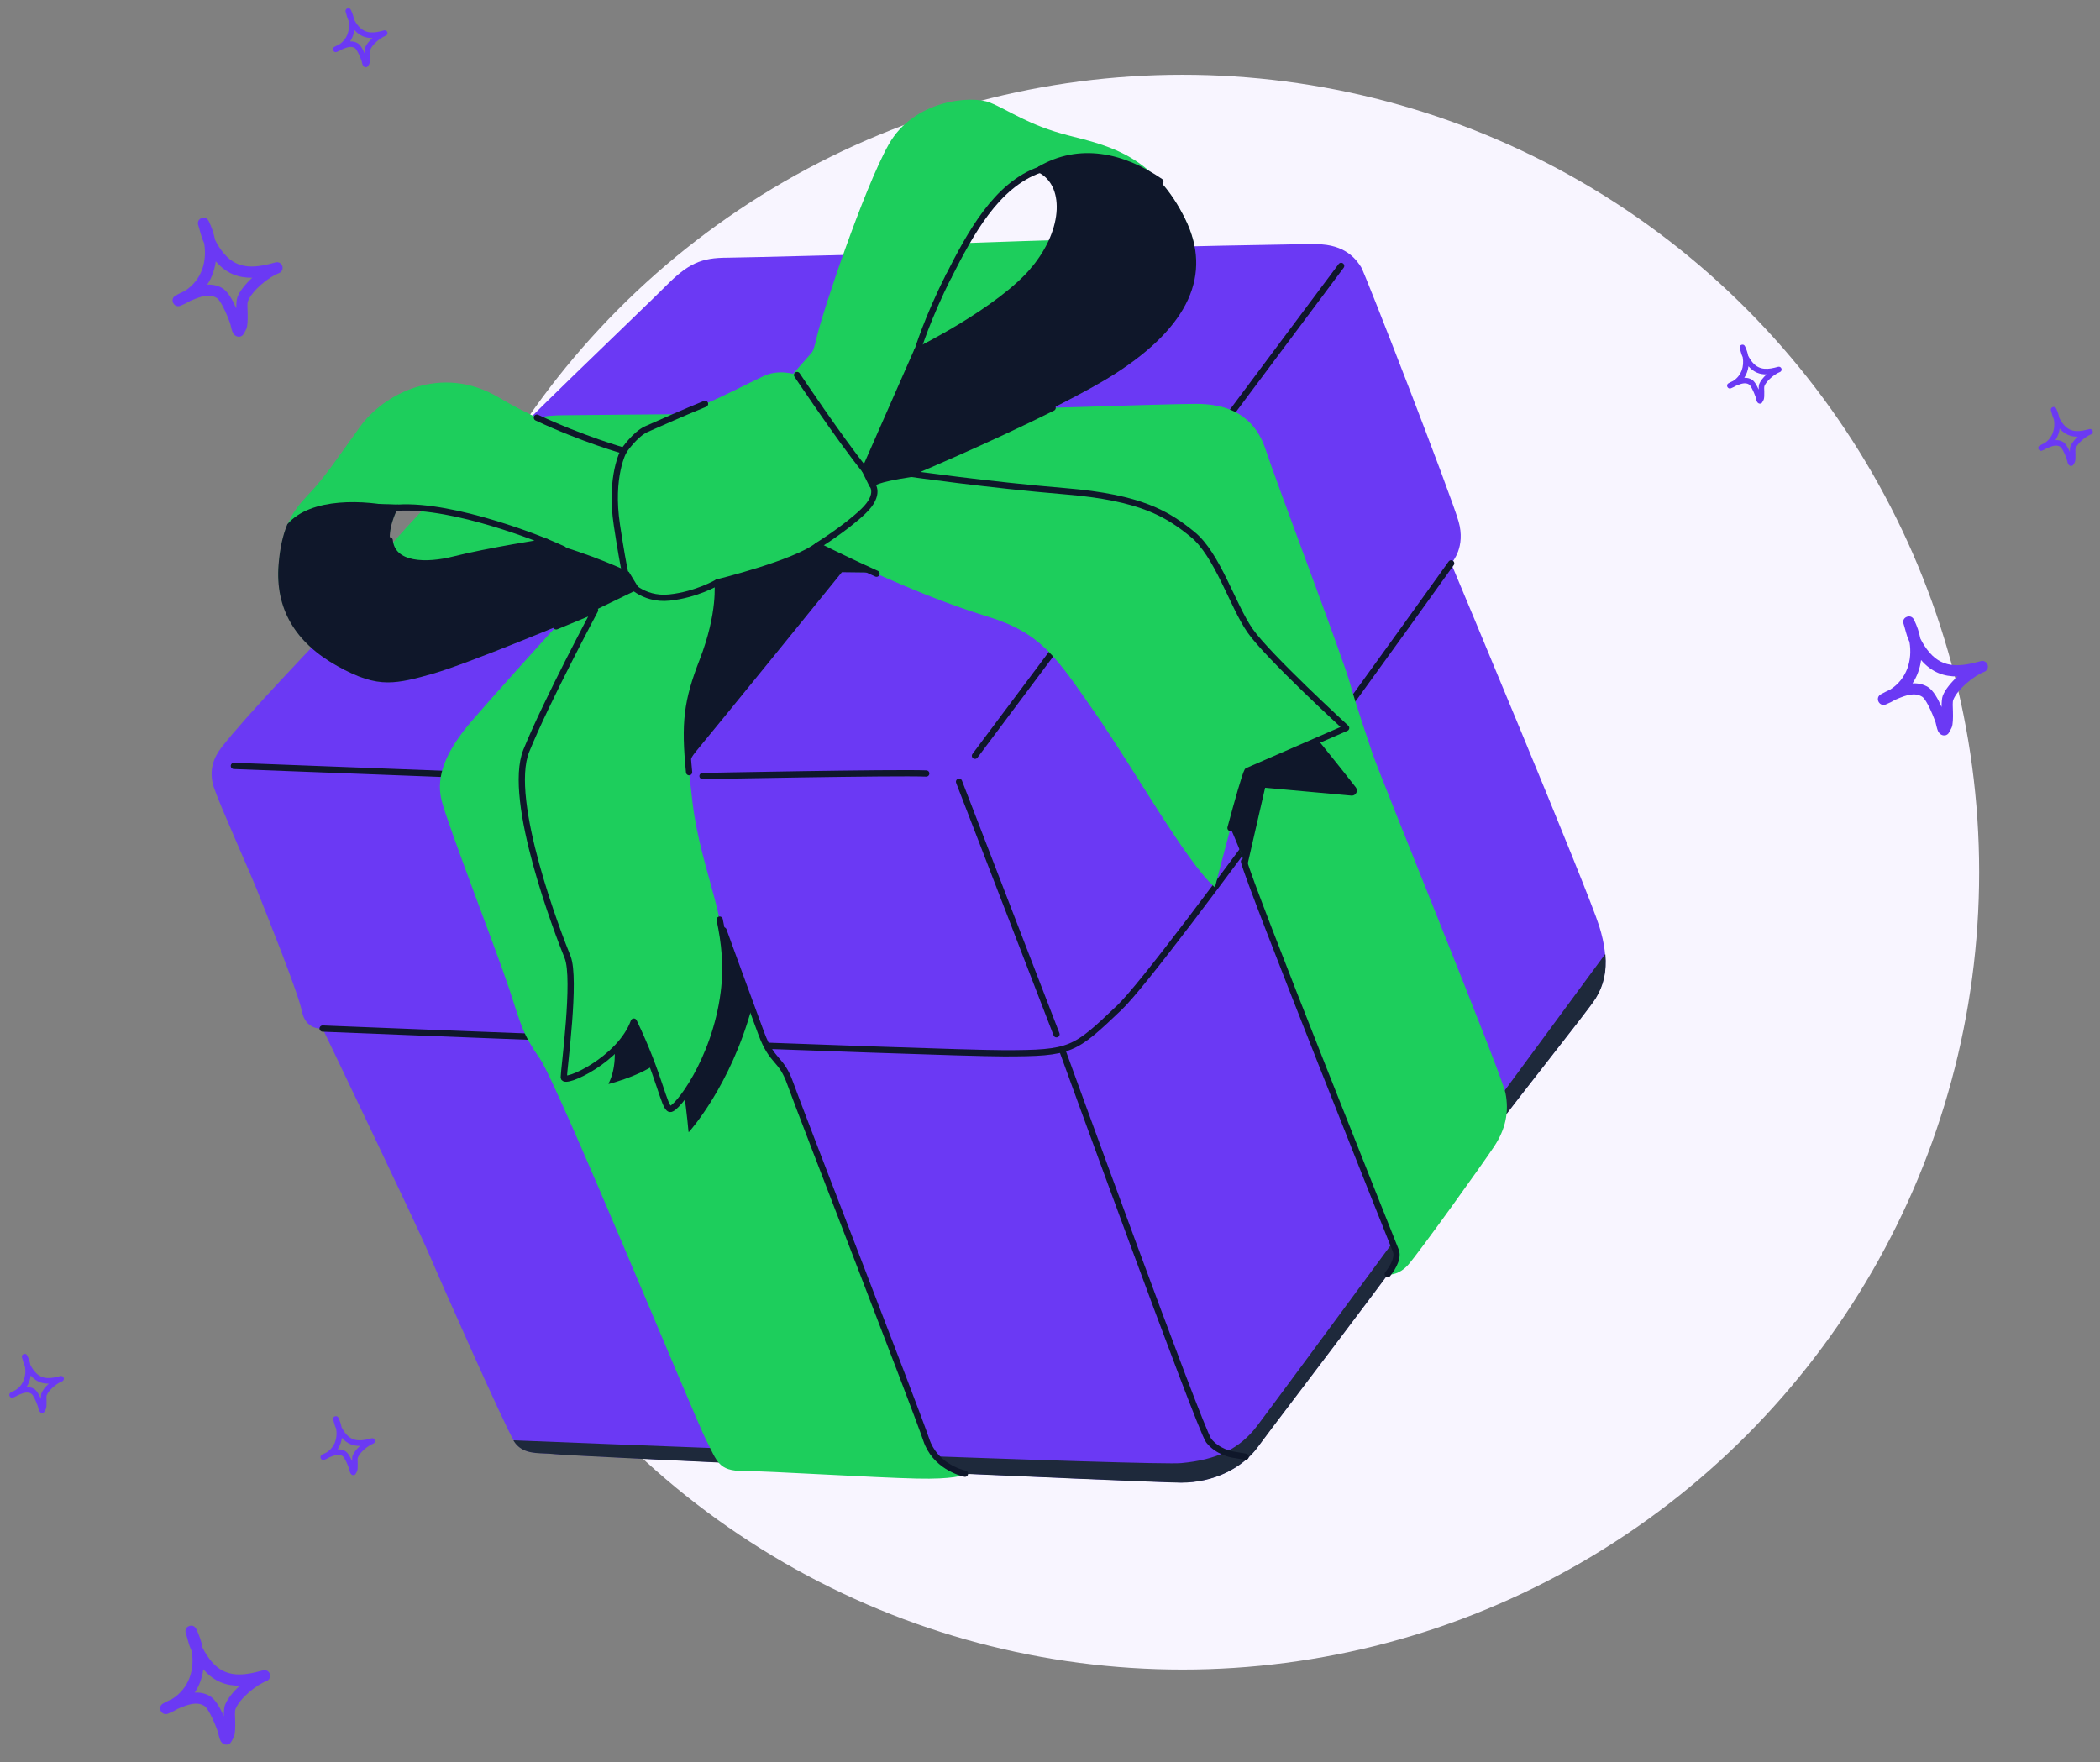 <svg width="168" height="141" viewBox="0 0 168 141" fill="none" xmlns="http://www.w3.org/2000/svg">
<rect x="0" y="0" width="168" height="141" fill="#808080" stroke="none"/>
<ellipse cx="94.601" cy="69.786" rx="63.731" ry="63.804" fill="#F8F5FF"/>
<path d="M17.711 59.817C17.116 60.581 16.66 61.641 17.111 63.008C17.562 64.375 19.959 69.692 20.559 71.213C21.16 72.732 23.859 79.418 24.157 80.935C24.439 82.363 25.645 82.316 25.793 82.304C25.804 82.304 25.813 82.309 25.815 82.318C26.069 82.844 33.323 97.989 34.206 100.08C35.108 102.208 40.356 114.059 41.103 115.272C41.855 116.488 43.205 116.185 44.405 116.337C45.603 116.49 91.796 118.617 94.495 118.617C97.195 118.617 99.445 117.401 100.643 115.729C101.843 114.059 111.441 101.598 115.042 96.435C118.642 91.271 126.891 81.088 127.638 79.873C128.387 78.659 128.838 76.985 127.937 74.101C127.051 71.252 116.382 45.773 116.097 45.095C116.094 45.088 116.094 45.074 116.101 45.07C116.215 44.946 117.259 43.75 116.69 41.739C116.092 39.61 109.193 21.835 108.894 21.378C108.595 20.922 107.843 19.708 105.744 19.555C103.643 19.405 60.302 20.619 58.201 20.619C56.102 20.619 55.051 21.076 53.251 22.899C51.451 24.723 39.906 35.66 38.855 37.181C37.807 38.7 21.61 54.805 17.711 59.817Z" fill="#6B39F4"/>
<path d="M94.495 118.636C92.095 118.636 45.748 116.526 44.403 116.356C44.126 116.32 43.838 116.311 43.562 116.3C42.631 116.264 41.668 116.227 41.086 115.281C41.081 115.274 41.081 115.265 41.086 115.258C41.09 115.251 41.097 115.247 41.103 115.247C41.106 115.247 41.106 115.247 41.106 115.247C41.563 115.265 86.882 117.088 93.717 117.088C94.105 117.088 94.368 117.082 94.493 117.07C97.353 116.806 99.164 115.925 100.552 114.117C101.952 112.289 123.991 82.353 128.392 76.369C128.396 76.363 128.403 76.36 128.41 76.36C128.412 76.36 128.414 76.36 128.416 76.36C128.425 76.363 128.432 76.372 128.432 76.381C128.546 77.73 128.298 78.842 127.658 79.881C127.355 80.374 125.822 82.333 123.882 84.816C121.064 88.423 117.205 93.363 115.059 96.443C112.595 99.977 107.339 106.91 103.857 111.498C102.285 113.572 101.042 115.211 100.661 115.739C99.38 117.527 97.018 118.636 94.495 118.636Z" fill="#1E293B"/>
<path d="M74.099 61.892C71.6 61.79 56.202 62.096 56.202 62.096" stroke="#0F172A" stroke-width="0.5" stroke-linecap="round" stroke-linejoin="round"/>
<path d="M107.292 21.276C107.292 21.276 78.698 59.564 77.998 60.474" stroke="#0F172A" stroke-width="0.5" stroke-linecap="round" stroke-linejoin="round"/>
<path d="M18.71 61.285L37.307 61.995" stroke="#0F172A" stroke-width="0.5" stroke-linecap="round" stroke-linejoin="round"/>
<path d="M25.81 82.3C25.81 82.3 74.924 84.278 80.324 84.278C85.724 84.278 85.947 84.049 89.545 80.63C93.146 77.211 116.092 45.077 116.092 45.077" stroke="#0F172A" stroke-width="0.5" stroke-linecap="round" stroke-linejoin="round"/>
<path d="M88.562 19.753C88.567 19.766 88.56 19.782 88.546 19.784C88.346 19.823 87.074 20.116 86.247 21.375C85.381 22.693 76.028 32.181 75.339 32.882C75.326 32.895 75.337 32.92 75.357 32.92C76.459 32.884 93.228 32.315 95.695 32.315C98.243 32.315 100.344 33.225 101.245 35.96C102.144 38.696 107.393 52.522 107.993 54.648C108.593 56.775 109.193 58.447 109.793 60.27C110.393 62.094 120.141 85.946 120.44 87.467C120.739 88.986 120.44 90.353 119.541 91.72C118.64 93.089 113.467 100.305 112.641 101.218C111.925 102.006 111.209 101.997 111.035 101.981C111.018 101.979 111.006 101.959 111.02 101.945C111.172 101.755 111.937 100.761 111.667 100.079C111.368 99.317 99.969 70.83 99.519 68.93C99.068 67.029 91.721 51.685 90.819 49.862C89.918 48.038 87.072 46.522 84.447 46.217C81.864 45.919 67.804 45.765 67.362 45.76C67.356 45.76 67.349 45.765 67.344 45.769C67.041 46.138 56.907 58.621 55.652 60.119C54.378 61.638 54.378 64.146 55.203 66.803C56.029 69.461 60.001 80.249 60.9 82.681C61.801 85.112 62.475 84.579 63.227 86.708C63.976 88.834 73.349 112.917 74.099 115.194C74.784 117.276 76.845 117.836 77.197 117.917C77.217 117.922 77.222 117.949 77.204 117.958C77.028 118.062 76.247 118.372 73.349 118.308C69.898 118.232 61.5 117.701 59.477 117.701C57.454 117.701 57.378 116.941 56.477 115.194C55.578 113.448 44.63 86.782 43.205 84.73C41.779 82.681 41.706 82.07 40.731 79.108C39.754 76.145 35.857 66.119 35.333 64.067C34.806 62.017 35.857 60.119 37.055 58.524C38.215 56.98 47.867 46.409 48.496 45.72C48.509 45.706 48.5 45.684 48.48 45.681C47.617 45.629 35.184 44.852 33.156 44.924C31.244 44.994 30.577 45.88 30.472 46.041C30.463 46.052 30.446 46.054 30.437 46.043C30.341 45.932 29.968 45.376 30.834 44.165C31.806 42.798 38.556 35.734 40.055 34.593C41.554 33.454 43.729 33.225 45.078 33.225C46.408 33.225 60.242 33.078 60.666 33.074C60.673 33.074 60.677 33.072 60.682 33.067C60.974 32.73 70.744 21.511 72.073 20.388C73.423 19.249 74.848 19.477 76.048 19.477C77.248 19.477 86.173 19.097 87.297 19.172C88.27 19.237 88.511 19.646 88.562 19.753Z" fill="#1DCE5C"/>
<path d="M99.699 69.534C99.69 69.534 99.681 69.527 99.679 69.518C99.581 69.233 99.521 69.043 99.496 68.937C99.079 67.177 92.704 53.808 91.149 50.592C91.145 50.583 91.145 50.574 91.154 50.567C91.156 50.563 91.165 50.56 91.172 50.56C91.174 50.56 91.176 50.56 91.181 50.563L98.301 53.871C98.303 53.869 98.356 53.864 98.441 53.864C98.97 53.864 100.828 54.011 102.61 55.903C104.254 57.645 107.25 61.448 108.463 62.998C108.562 63.125 108.577 63.285 108.51 63.43C108.443 63.572 108.303 63.663 108.149 63.663C108.149 63.663 108.124 63.66 108.111 63.66L101.209 63.032L99.722 69.516C99.719 69.527 99.71 69.534 99.702 69.534C99.702 69.534 99.702 69.534 99.699 69.534Z" fill="#0F172A"/>
<path d="M55.096 90.578C55.087 90.575 55.081 90.566 55.081 90.557C54.88 88.284 54.331 83.984 53.671 83.984C53.59 83.984 53.506 84.051 53.423 84.187C52.428 85.796 48.746 86.72 48.71 86.729C48.708 86.731 48.705 86.731 48.703 86.731C48.697 86.731 48.69 86.727 48.688 86.722C48.681 86.716 48.681 86.707 48.685 86.698C49.865 84.404 48.596 80.876 48.585 80.842L49.682 47.328L47.251 47.111C47.242 47.108 47.235 47.104 47.229 47.095C47.227 47.088 47.229 47.079 47.235 47.072C47.902 46.338 48.36 45.838 48.48 45.707C48.337 45.698 47.867 45.669 47.177 45.626C47.171 45.626 47.164 45.621 47.16 45.612C47.155 45.606 47.155 45.597 47.16 45.59L48.186 43.952L61.799 41.106L73.001 42.117L81.413 46.024C81.422 46.028 81.428 46.037 81.426 46.049C81.424 46.06 81.413 46.067 81.404 46.067C81.404 46.067 81.404 46.067 81.402 46.067C76.363 45.879 67.44 45.786 67.351 45.784C67.264 45.906 56.93 58.631 55.669 60.136C54.487 61.544 54.329 63.912 55.225 66.798C55.928 69.064 58.908 77.2 60.155 80.592C58.447 86.896 55.152 90.537 55.118 90.571C55.114 90.575 55.109 90.578 55.103 90.578C55.101 90.58 55.098 90.578 55.096 90.578Z" fill="#0F172A"/>
<path d="M99.994 50.448C98.595 48.421 97.395 44.369 95.397 42.749C93.398 41.128 91.297 39.811 85.198 39.305C79.499 38.83 73.543 38.005 72.781 37.899C72.758 37.895 72.754 37.863 72.776 37.854C73.784 37.429 84.529 32.876 89.196 29.884C94.096 26.745 97.295 22.591 94.794 17.527C92.294 12.463 88.696 11.652 85.497 10.843C82.299 10.032 80.699 8.816 79.198 8.208C77.699 7.602 73.1 8.005 71.101 11.55C69.102 15.096 65.701 25.224 65.301 27.149C64.922 28.966 63.889 29.904 63.778 30.001C63.771 30.008 63.762 30.008 63.755 30.006C63.615 29.956 62.33 29.511 61.101 30.087C59.803 30.695 57.902 31.707 56.403 32.315C54.902 32.923 52.605 33.936 51.703 34.34C50.856 34.722 50.01 35.911 49.914 36.051C49.908 36.057 49.899 36.062 49.89 36.06C49.569 35.969 44.362 34.46 39.906 31.809C35.306 29.075 30.707 31.506 28.808 34.139C26.91 36.774 26.109 37.987 25.01 39.203C23.908 40.419 22.607 41.431 22.308 45.18C22.009 48.929 23.908 51.562 27.008 53.282C30.109 55.001 31.407 54.802 34.608 53.889C37.662 53.019 46.731 49.196 47.546 48.85C47.566 48.843 47.586 48.864 47.575 48.882C47.209 49.569 43.624 56.321 42.105 60.068C40.506 64.018 44.706 74.858 45.406 76.578C46.105 78.3 45.105 85.594 45.105 86.2C45.105 86.805 49.555 84.805 50.686 81.793C50.693 81.773 50.72 81.773 50.729 81.791C52.808 86.118 53.106 88.631 53.604 88.733C54.104 88.835 57.202 84.885 57.902 79.416C58.603 73.945 56.102 69.993 55.402 64.221C54.704 58.447 54.704 56.725 56.203 52.877C57.626 49.227 57.429 46.855 57.405 46.615C57.405 46.604 57.412 46.595 57.423 46.593C57.8 46.5 63.635 45.036 65.391 43.668C65.397 43.662 65.406 43.662 65.413 43.664C70.108 45.994 74.703 48.014 78.999 49.331C83.298 50.647 84.498 52.572 87.596 57.028C90.686 61.469 94.861 68.921 97.168 70.982C97.179 70.994 97.199 70.987 97.204 70.971C97.357 70.372 99.398 62.422 99.791 61.695C99.793 61.69 99.798 61.686 99.802 61.683L107.661 58.26C107.676 58.253 107.681 58.233 107.667 58.221C107.228 57.817 101.341 52.396 99.994 50.448ZM75.899 22.085C77.596 18.745 79.693 14.8 83.189 13.579C83.193 13.577 83.2 13.579 83.204 13.582C85.397 14.7 85.395 18.343 82.698 21.579C80.133 24.659 74.043 27.741 73.447 28.038C73.427 28.047 73.407 28.031 73.414 28.01C73.534 27.628 74.338 25.156 75.899 22.085ZM36.306 44.773C33.511 45.483 29.614 45.28 31.802 40.633C31.804 40.627 31.813 40.62 31.82 40.62C36.147 40.342 42.846 43.006 43.629 43.325C43.651 43.334 43.646 43.363 43.624 43.368C43 43.465 38.889 44.12 36.306 44.773Z" fill="#1DCE5C"/>
<path d="M98.441 66.25C99.012 64.128 99.603 62.024 99.793 61.687L107.692 58.246C107.692 58.246 101.392 52.472 99.994 50.447C98.595 48.42 97.395 44.368 95.396 42.748C93.398 41.128 91.297 39.81 85.198 39.304C79.1 38.798 72.7 37.887 72.7 37.887C72.7 37.887 78.95 35.266 84.212 32.629" stroke="#0F172A" stroke-width="0.5" stroke-linecap="round" stroke-linejoin="round"/>
<path d="M55.128 61.786C54.74 57.856 54.938 56.125 56.203 52.878C57.702 49.027 57.403 46.598 57.403 46.598C57.403 46.598 63.602 45.077 65.402 43.66C66.988 44.447 68.565 45.201 70.124 45.904" stroke="#0F172A" stroke-width="0.5" stroke-linecap="round" stroke-linejoin="round"/>
<path d="M44.494 50.12C46.303 49.377 47.603 48.825 47.603 48.825C47.603 48.825 43.704 56.12 42.105 60.068C40.505 64.018 44.706 74.858 45.406 76.578C46.104 78.299 45.103 85.594 45.103 86.2C45.103 86.808 49.602 84.783 50.704 81.743C52.805 86.1 53.104 88.631 53.604 88.733C54.101 88.835 57.202 84.885 57.902 79.416C58.172 77.31 57.967 75.43 57.574 73.583" stroke="#0F172A" stroke-width="0.5" stroke-linecap="round" stroke-linejoin="round"/>
<path d="M49.905 36.066C49.905 36.066 46.595 35.132 42.952 33.417" stroke="#0F172A" stroke-width="0.5" stroke-linecap="round" stroke-linejoin="round"/>
<path d="M56.403 32.315C54.902 32.922 52.605 33.935 51.703 34.339C50.804 34.746 49.906 36.063 49.906 36.063" stroke="#0F172A" stroke-width="0.5" stroke-linecap="round" stroke-linejoin="round"/>
<path d="M31.806 40.622C36.408 40.317 43.704 43.356 43.704 43.356C43.704 43.356 39.107 44.066 36.306 44.773C34.171 45.313 31.396 45.325 31.175 43.232" stroke="#0F172A" stroke-width="0.5" stroke-linecap="round" stroke-linejoin="round"/>
<path d="M69.778 38.774C69.769 38.774 69.762 38.77 69.758 38.761L69.178 37.595L73.378 28.052C73.456 28.009 80.014 24.766 82.68 21.564C84.29 19.632 85.037 17.43 84.683 15.677C84.484 14.712 83.969 13.993 83.186 13.598C83.179 13.593 83.175 13.587 83.175 13.578C83.175 13.569 83.177 13.562 83.186 13.557C86.342 11.707 89.797 12.45 92.829 14.531C93.592 15.374 94.239 16.348 94.814 17.519C97.005 21.95 95.115 26.117 89.209 29.904C84.571 32.876 73.8 37.448 72.785 37.877L72.834 37.884C72.845 37.884 72.852 37.895 72.852 37.906C72.852 37.918 72.845 37.927 72.834 37.929C70.005 38.356 69.796 38.668 69.8 38.752C69.8 38.761 69.793 38.77 69.782 38.774C69.78 38.774 69.778 38.774 69.778 38.774Z" fill="#0F172A"/>
<path d="M72.785 37.874L72.834 37.881C72.845 37.881 72.852 37.892 72.852 37.904C72.854 37.915 72.845 37.924 72.834 37.926C70.005 38.353 69.796 38.663 69.8 38.747C69.8 38.758 69.794 38.767 69.782 38.772C69.78 38.772 69.78 38.772 69.778 38.772C69.769 38.772 69.762 38.767 69.758 38.758L69.18 37.592L73.378 28.049" stroke="#0F172A" stroke-width="0.5" stroke-linecap="round" stroke-linejoin="round"/>
<path d="M83.186 13.598C83.18 13.593 83.175 13.587 83.175 13.578C83.175 13.571 83.177 13.562 83.186 13.557C86.343 11.707 89.798 12.45 92.829 14.531" stroke="#0F172A" stroke-width="0.5" stroke-linecap="round" stroke-linejoin="round"/>
<path d="M31.032 54.6C29.83 54.6 28.659 54.225 26.997 53.3C23.591 51.409 22.005 48.675 22.286 45.177C22.391 43.879 22.62 42.822 22.989 41.945C24.86 39.769 29.207 39.979 31.811 40.598C31.817 40.6 31.824 40.603 31.826 40.609C31.828 40.616 31.828 40.623 31.826 40.63C31.117 42.137 30.992 43.283 31.463 44.035C31.987 44.878 33.151 45.054 34.037 45.054C34.728 45.054 35.511 44.951 36.301 44.749C38.915 44.087 43.156 43.416 43.633 43.342C47.389 44.343 50.285 45.751 50.314 45.764L51.121 47.091C51.126 47.095 51.126 47.102 51.123 47.109C51.121 47.115 51.119 47.12 51.112 47.122L47.229 49.007C45.62 49.685 37.459 53.099 34.612 53.911C33.24 54.302 32.103 54.6 31.032 54.6Z" fill="#0F172A"/>
<path d="M65.402 43.659C65.402 43.659 67.653 42.267 69.076 40.9C70.499 39.533 69.756 38.751 69.756 38.751" stroke="#0F172A" stroke-width="0.5" stroke-linecap="round" stroke-linejoin="round"/>
<path d="M63.766 30.008C63.766 30.008 67.155 35.083 69.178 37.592" stroke="#0F172A" stroke-width="0.5" stroke-linecap="round" stroke-linejoin="round"/>
<path d="M57.403 46.597C57.403 46.597 55.73 47.584 53.553 47.812C51.376 48.041 50.18 46.52 50.18 46.52C50.18 46.52 49.955 45.989 49.355 42.039C48.752 38.086 49.906 36.062 49.906 36.062" stroke="#0F172A" stroke-width="0.5" stroke-linecap="round" stroke-linejoin="round"/>
<path d="M43.704 43.357C44.188 43.563 44.717 43.78 45.078 43.956" stroke="#0F172A" stroke-width="0.5" stroke-linecap="round" stroke-linejoin="round"/>
<path d="M28.059 40.672C28.059 40.672 29.707 40.513 31.806 40.622" stroke="#0F172A" stroke-width="0.5" stroke-linecap="round" stroke-linejoin="round"/>
<path d="M84.997 84.071C84.997 84.071 95.994 114.357 96.695 115.268C97.395 116.181 98.595 116.382 98.595 116.382L99.65 116.56" stroke="#0F172A" stroke-width="0.5" stroke-linecap="round" stroke-linejoin="round"/>
<path d="M76.724 62.552L84.52 82.757" stroke="#0F172A" stroke-width="0.5" stroke-linecap="round" stroke-linejoin="round"/>
<path d="M111.02 101.946C111.171 101.754 111.936 100.762 111.666 100.077C111.368 99.318 99.969 70.831 99.519 68.931" stroke="#0F172A" stroke-width="0.5" stroke-linecap="round" stroke-linejoin="round"/>
<path d="M57.882 74.439C58.103 75.046 58.322 75.656 58.545 76.264C58.935 77.331 59.323 78.398 59.716 79.464C60.242 80.897 60.67 82.061 60.9 82.682C61.801 85.114 62.475 84.58 63.227 86.709C63.976 88.835 73.349 112.918 74.099 115.196C74.786 117.277 76.844 117.838 77.197 117.919" stroke="#0F172A" stroke-width="0.5" stroke-linecap="round" stroke-linejoin="round"/>
<path d="M73.398 28.06C73.398 28.06 74.199 25.427 75.899 22.085" stroke="#0F172A" stroke-width="0.5" stroke-linecap="round" stroke-linejoin="round"/>
<path d="M82.698 21.578C79.996 24.819 73.398 28.059 73.398 28.059" stroke="#0F172A" stroke-width="0.5" stroke-linecap="round" stroke-linejoin="round"/>
<path d="M83.197 13.578C85.397 14.692 85.397 18.34 82.698 21.58" stroke="#0F172A" stroke-width="0.5" stroke-linecap="round" stroke-linejoin="round"/>
<path d="M75.899 22.086C77.598 18.744 79.697 14.794 83.197 13.578" stroke="#0F172A" stroke-width="0.5" stroke-linecap="round" stroke-linejoin="round"/>
<g clip-path="url(#clip0_2997_32182)">
<path fill-rule="evenodd" clip-rule="evenodd" d="M152.758 51.361C152.69 51.213 152.629 51.065 152.575 50.915C152.495 50.689 152.444 50.454 152.376 50.225C152.347 50.129 152.267 49.877 152.262 49.839C152.219 49.508 152.463 49.39 152.536 49.361C152.571 49.346 152.934 49.204 153.126 49.597C153.361 50.079 153.53 50.582 153.629 51.092C153.825 51.496 154.078 51.883 154.366 52.218C155.509 53.548 156.949 53.321 158.462 52.9C158.695 52.834 158.937 52.965 159.012 53.194C159.087 53.425 158.967 53.674 158.74 53.757C157.914 54.066 156.592 55.151 156.262 55.999C156.193 56.177 156.225 56.551 156.235 56.925C156.249 57.443 156.239 57.962 156.137 58.206C156.122 58.244 155.924 58.642 155.852 58.711C155.678 58.878 155.498 58.857 155.39 58.822C155.281 58.788 155.145 58.699 155.051 58.517C154.953 58.326 154.879 57.9 154.849 57.813C154.737 57.497 154.503 56.88 154.226 56.371C154.076 56.097 153.928 55.847 153.767 55.746C153.171 55.373 152.449 55.645 151.847 55.894C151.778 55.922 151.709 55.952 151.64 55.98C151.406 56.123 151.151 56.251 150.875 56.361C150.458 56.527 150.281 56.15 150.27 56.124C150.247 56.069 150.137 55.78 150.43 55.575C150.462 55.553 150.708 55.425 150.803 55.375C150.934 55.306 151.07 55.244 151.206 55.183C152.553 54.331 153.007 52.833 152.758 51.361ZM153.687 52.813C154.549 53.813 155.54 54.142 156.605 54.126L156.605 54.126C156.069 54.619 155.612 55.18 155.421 55.671C155.349 55.857 155.328 56.197 155.327 56.573C155.189 56.261 155.027 55.932 154.856 55.66C154.662 55.349 154.447 55.105 154.246 54.979C153.859 54.737 153.433 54.659 153.003 54.678C153.374 54.117 153.598 53.48 153.687 52.813Z" fill="#6B39F4"/>
</g>
<g clip-path="url(#clip1_2997_32182)">
<path fill-rule="evenodd" clip-rule="evenodd" d="M15.337 132.113C15.269 131.965 15.209 131.817 15.155 131.667C15.074 131.441 15.024 131.206 14.955 130.977C14.926 130.88 14.846 130.629 14.841 130.591C14.798 130.26 15.043 130.142 15.116 130.113C15.151 130.098 15.514 129.956 15.706 130.349C15.941 130.831 16.109 131.334 16.208 131.844C16.404 132.248 16.657 132.635 16.945 132.969C18.088 134.3 19.528 134.073 21.042 133.652C21.274 133.586 21.517 133.717 21.591 133.946C21.666 134.176 21.546 134.426 21.32 134.509C20.494 134.818 19.172 135.903 18.841 136.751C18.772 136.929 18.805 137.303 18.815 137.677C18.828 138.195 18.818 138.714 18.717 138.958C18.702 138.996 18.504 139.393 18.432 139.463C18.258 139.63 18.078 139.609 17.969 139.574C17.861 139.54 17.724 139.451 17.631 139.268C17.533 139.078 17.459 138.652 17.428 138.565C17.317 138.249 17.083 137.632 16.805 137.123C16.656 136.849 16.508 136.599 16.346 136.498C15.75 136.125 15.028 136.397 14.426 136.646C14.357 136.674 14.288 136.704 14.219 136.732C13.985 136.875 13.73 137.003 13.454 137.113C13.037 137.279 12.86 136.902 12.849 136.876C12.826 136.821 12.717 136.532 13.009 136.326C13.042 136.305 13.287 136.177 13.382 136.127C13.514 136.058 13.649 135.996 13.785 135.935C15.132 135.083 15.587 133.584 15.337 132.113ZM16.266 133.565C17.129 134.565 18.119 134.894 19.184 134.878L19.184 134.878C18.648 135.371 18.191 135.932 18 136.423C17.928 136.609 17.907 136.949 17.907 137.325C17.768 137.013 17.606 136.684 17.435 136.411C17.241 136.101 17.026 135.857 16.825 135.731C16.438 135.489 16.012 135.411 15.582 135.431C15.953 134.869 16.178 134.232 16.266 133.565Z" fill="#6B39F4"/>
</g>
<g clip-path="url(#clip2_2997_32182)">
<path fill-rule="evenodd" clip-rule="evenodd" d="M16.333 19.459C16.265 19.311 16.204 19.163 16.151 19.012C16.07 18.787 16.02 18.552 15.951 18.323C15.922 18.226 15.842 17.974 15.837 17.936C15.794 17.606 16.039 17.488 16.112 17.459C16.147 17.444 16.51 17.301 16.701 17.695C16.936 18.177 17.105 18.68 17.204 19.19C17.4 19.594 17.653 19.981 17.941 20.315C19.084 21.645 20.524 21.418 22.037 20.997C22.27 20.931 22.513 21.063 22.587 21.291C22.662 21.522 22.542 21.771 22.316 21.855C21.49 22.164 20.167 23.248 19.837 24.097C19.768 24.274 19.8 24.649 19.811 25.022C19.824 25.541 19.814 26.06 19.713 26.304C19.698 26.342 19.5 26.739 19.427 26.809C19.254 26.975 19.073 26.954 18.965 26.92C18.856 26.886 18.72 26.797 18.627 26.614C18.529 26.423 18.454 25.998 18.424 25.911C18.313 25.595 18.078 24.978 17.801 24.469C17.652 24.195 17.503 23.944 17.342 23.843C16.746 23.47 16.024 23.742 15.422 23.992C15.353 24.02 15.284 24.049 15.215 24.077C14.981 24.221 14.726 24.349 14.45 24.459C14.033 24.625 13.856 24.247 13.845 24.222C13.822 24.167 13.713 23.878 14.005 23.672C14.037 23.651 14.283 23.523 14.378 23.473C14.509 23.404 14.645 23.342 14.781 23.281C16.128 22.429 16.583 20.93 16.333 19.459ZM17.262 20.911C18.124 21.91 19.115 22.24 20.18 22.223L20.18 22.223C19.644 22.717 19.187 23.278 18.996 23.768C18.924 23.954 18.903 24.295 18.902 24.671C18.764 24.358 18.602 24.029 18.431 23.757C18.237 23.446 18.022 23.203 17.821 23.077C17.434 22.835 17.008 22.756 16.578 22.776C16.949 22.215 17.174 21.578 17.262 20.911Z" fill="#6B39F4"/>
</g>
<path fill-rule="evenodd" clip-rule="evenodd" d="M164.313 33.572C164.28 33.498 164.25 33.425 164.223 33.35C164.183 33.239 164.158 33.122 164.124 33.009C164.11 32.961 164.07 32.836 164.068 32.817C164.046 32.653 164.168 32.595 164.204 32.58C164.221 32.573 164.401 32.502 164.496 32.698C164.613 32.936 164.696 33.186 164.745 33.439C164.842 33.639 164.968 33.831 165.11 33.996C165.677 34.656 166.391 34.543 167.141 34.334C167.256 34.302 167.377 34.367 167.414 34.48C167.451 34.595 167.391 34.718 167.279 34.759C166.87 34.913 166.214 35.45 166.05 35.871C166.016 35.959 166.032 36.145 166.037 36.33C166.044 36.587 166.039 36.844 165.989 36.965C165.981 36.984 165.883 37.181 165.847 37.215C165.761 37.298 165.672 37.288 165.618 37.27C165.564 37.253 165.497 37.209 165.45 37.119C165.402 37.024 165.365 36.813 165.35 36.77C165.295 36.613 165.179 36.308 165.041 36.055C164.967 35.919 164.894 35.795 164.814 35.745C164.518 35.56 164.16 35.695 163.862 35.819C163.828 35.833 163.793 35.847 163.759 35.861C163.643 35.932 163.517 35.996 163.38 36.05C163.173 36.133 163.086 35.946 163.08 35.933C163.069 35.906 163.015 35.762 163.16 35.66C163.176 35.65 163.297 35.586 163.344 35.562C163.41 35.528 163.477 35.497 163.544 35.466C164.212 35.044 164.437 34.301 164.313 33.572ZM164.774 34.292C165.201 34.787 165.692 34.95 166.221 34.942L166.22 34.942C165.955 35.187 165.728 35.465 165.634 35.708C165.598 35.8 165.587 35.969 165.587 36.156C165.518 36.001 165.438 35.837 165.354 35.703C165.257 35.548 165.151 35.428 165.051 35.365C164.859 35.245 164.648 35.206 164.435 35.216C164.619 34.938 164.73 34.622 164.774 34.292Z" fill="#6B39F4"/>
<path fill-rule="evenodd" clip-rule="evenodd" d="M26.893 114.324C26.859 114.25 26.829 114.177 26.802 114.102C26.762 113.991 26.737 113.874 26.703 113.761C26.689 113.713 26.649 113.588 26.647 113.569C26.626 113.405 26.747 113.347 26.783 113.332C26.8 113.325 26.98 113.254 27.076 113.45C27.192 113.688 27.276 113.938 27.325 114.191C27.422 114.391 27.547 114.582 27.69 114.748C28.257 115.408 28.97 115.295 29.721 115.086C29.836 115.054 29.956 115.119 29.993 115.232C30.03 115.347 29.971 115.47 29.858 115.511C29.449 115.665 28.794 116.202 28.63 116.623C28.596 116.711 28.612 116.897 28.617 117.082C28.623 117.339 28.618 117.596 28.568 117.717C28.561 117.736 28.462 117.933 28.427 117.967C28.341 118.05 28.251 118.039 28.197 118.022C28.144 118.005 28.076 117.961 28.03 117.871C27.981 117.776 27.944 117.565 27.929 117.522C27.874 117.365 27.758 117.06 27.62 116.807C27.547 116.671 27.473 116.547 27.393 116.497C27.097 116.312 26.74 116.447 26.441 116.571C26.407 116.585 26.373 116.599 26.339 116.613C26.223 116.684 26.096 116.748 25.959 116.802C25.753 116.884 25.665 116.697 25.66 116.685C25.648 116.657 25.594 116.514 25.739 116.412C25.755 116.402 25.877 116.338 25.924 116.314C25.989 116.279 26.056 116.249 26.123 116.218C26.791 115.796 27.017 115.053 26.893 114.324ZM27.353 115.044C27.781 115.539 28.272 115.702 28.8 115.694L28.8 115.694C28.534 115.939 28.307 116.217 28.213 116.46C28.177 116.552 28.167 116.721 28.166 116.908C28.098 116.752 28.017 116.589 27.933 116.454C27.837 116.3 27.73 116.18 27.631 116.117C27.439 115.997 27.227 115.958 27.014 115.968C27.198 115.69 27.309 115.374 27.353 115.044Z" fill="#6B39F4"/>
<path fill-rule="evenodd" clip-rule="evenodd" d="M27.889 1.671C27.855 1.597 27.825 1.524 27.798 1.449C27.758 1.338 27.733 1.221 27.699 1.108C27.685 1.059 27.645 0.935 27.643 0.916C27.622 0.752 27.743 0.693 27.779 0.679C27.796 0.672 27.976 0.601 28.071 0.796C28.188 1.035 28.271 1.284 28.32 1.537C28.418 1.737 28.543 1.929 28.686 2.095C29.253 2.754 29.966 2.642 30.716 2.433C30.831 2.4 30.952 2.465 30.989 2.579C31.026 2.693 30.967 2.817 30.854 2.858C30.445 3.011 29.789 3.549 29.626 3.969C29.591 4.057 29.607 4.243 29.613 4.428C29.619 4.685 29.614 4.943 29.564 5.064C29.556 5.082 29.458 5.279 29.423 5.314C29.336 5.396 29.247 5.386 29.193 5.369C29.14 5.352 29.072 5.308 29.026 5.217C28.977 5.123 28.94 4.912 28.925 4.869C28.87 4.712 28.754 4.406 28.616 4.154C28.542 4.018 28.469 3.894 28.389 3.844C28.093 3.659 27.736 3.794 27.437 3.917C27.403 3.931 27.369 3.946 27.334 3.96C27.218 4.031 27.092 4.094 26.955 4.149C26.748 4.231 26.661 4.044 26.655 4.032C26.644 4.004 26.59 3.861 26.735 3.759C26.751 3.748 26.873 3.685 26.919 3.66C26.985 3.626 27.052 3.595 27.119 3.565C27.787 3.143 28.012 2.4 27.889 1.671ZM28.349 2.39C28.777 2.886 29.268 3.049 29.796 3.041L29.796 3.041C29.53 3.286 29.303 3.563 29.209 3.807C29.173 3.899 29.163 4.068 29.162 4.254C29.094 4.099 29.013 3.936 28.929 3.801C28.832 3.647 28.726 3.526 28.626 3.464C28.434 3.344 28.223 3.305 28.01 3.315C28.194 3.037 28.305 2.721 28.349 2.39Z" fill="#6B39F4"/>
<path fill-rule="evenodd" clip-rule="evenodd" d="M139.418 28.588C139.385 28.514 139.355 28.441 139.328 28.366C139.288 28.255 139.263 28.138 139.229 28.024C139.215 27.976 139.175 27.852 139.173 27.833C139.151 27.669 139.273 27.61 139.309 27.596C139.326 27.589 139.506 27.518 139.601 27.713C139.718 27.952 139.801 28.201 139.85 28.454C139.947 28.654 140.073 28.846 140.215 29.012C140.782 29.671 141.496 29.559 142.246 29.35C142.361 29.317 142.482 29.383 142.519 29.496C142.556 29.61 142.496 29.734 142.384 29.775C141.975 29.928 141.319 30.466 141.155 30.886C141.121 30.974 141.137 31.16 141.142 31.345C141.149 31.602 141.144 31.86 141.094 31.981C141.086 31.999 140.988 32.196 140.952 32.231C140.866 32.313 140.777 32.303 140.723 32.286C140.669 32.269 140.602 32.225 140.555 32.134C140.507 32.04 140.47 31.829 140.455 31.786C140.4 31.629 140.284 31.323 140.146 31.071C140.072 30.935 139.999 30.811 139.919 30.761C139.623 30.576 139.265 30.711 138.967 30.834C138.933 30.848 138.898 30.863 138.864 30.877C138.748 30.948 138.622 31.011 138.485 31.066C138.278 31.148 138.191 30.961 138.185 30.949C138.174 30.921 138.12 30.778 138.265 30.676C138.281 30.665 138.402 30.602 138.449 30.577C138.515 30.543 138.582 30.512 138.649 30.482C139.317 30.06 139.542 29.317 139.418 28.588ZM139.879 29.307C140.306 29.803 140.797 29.966 141.326 29.958L141.325 29.958C141.06 30.203 140.833 30.48 140.739 30.724C140.703 30.816 140.692 30.985 140.692 31.171C140.623 31.016 140.543 30.853 140.459 30.718C140.362 30.564 140.256 30.443 140.156 30.381C139.964 30.261 139.753 30.222 139.54 30.232C139.724 29.953 139.835 29.638 139.879 29.307Z" fill="#6B39F4"/>
<path fill-rule="evenodd" clip-rule="evenodd" d="M1.998 109.341C1.964 109.267 1.934 109.194 1.907 109.119C1.867 109.007 1.842 108.891 1.808 108.777C1.794 108.729 1.754 108.605 1.752 108.586C1.731 108.422 1.852 108.363 1.888 108.349C1.905 108.342 2.085 108.271 2.18 108.466C2.297 108.705 2.381 108.954 2.43 109.207C2.527 109.407 2.652 109.599 2.795 109.765C3.362 110.424 4.075 110.312 4.825 110.103C4.941 110.07 5.061 110.135 5.098 110.249C5.135 110.363 5.076 110.487 4.963 110.528C4.554 110.681 3.899 111.219 3.735 111.639C3.7 111.727 3.717 111.913 3.722 112.098C3.728 112.355 3.723 112.613 3.673 112.734C3.666 112.752 3.567 112.949 3.532 112.984C3.446 113.066 3.356 113.056 3.302 113.039C3.249 113.022 3.181 112.978 3.135 112.887C3.086 112.793 3.049 112.582 3.034 112.539C2.979 112.382 2.863 112.076 2.726 111.824C2.651 111.688 2.578 111.564 2.498 111.514C2.202 111.329 1.845 111.464 1.546 111.587C1.512 111.601 1.478 111.616 1.444 111.63C1.328 111.701 1.201 111.764 1.064 111.819C0.858 111.901 0.77 111.714 0.765 111.702C0.753 111.674 0.699 111.531 0.844 111.429C0.86 111.418 0.982 111.355 1.029 111.33C1.094 111.296 1.161 111.265 1.228 111.235C1.896 110.813 2.122 110.07 1.998 109.341ZM2.458 110.06C2.886 110.556 3.377 110.719 3.905 110.711L3.905 110.711C3.639 110.955 3.412 111.233 3.318 111.477C3.282 111.569 3.272 111.738 3.271 111.924C3.203 111.769 3.122 111.606 3.038 111.471C2.942 111.317 2.835 111.196 2.736 111.134C2.543 111.014 2.332 110.975 2.119 110.985C2.303 110.706 2.414 110.391 2.458 110.06Z" fill="#6B39F4"/>
<defs>
<clipPath id="clip0_2997_32182">
<rect width="10.11" height="10.12" fill="white" transform="matrix(0.966 -0.259 0.259 0.966 148.375 50.473)"/>
</clipPath>
<clipPath id="clip1_2997_32182">
<rect width="10.11" height="10.12" fill="white" transform="matrix(0.966 -0.259 0.259 0.966 10.954 131.225)"/>
</clipPath>
<clipPath id="clip2_2997_32182">
<rect width="10.11" height="10.12" fill="white" transform="matrix(0.966 -0.259 0.259 0.966 11.95 18.57)"/>
</clipPath>
</defs>
</svg>
